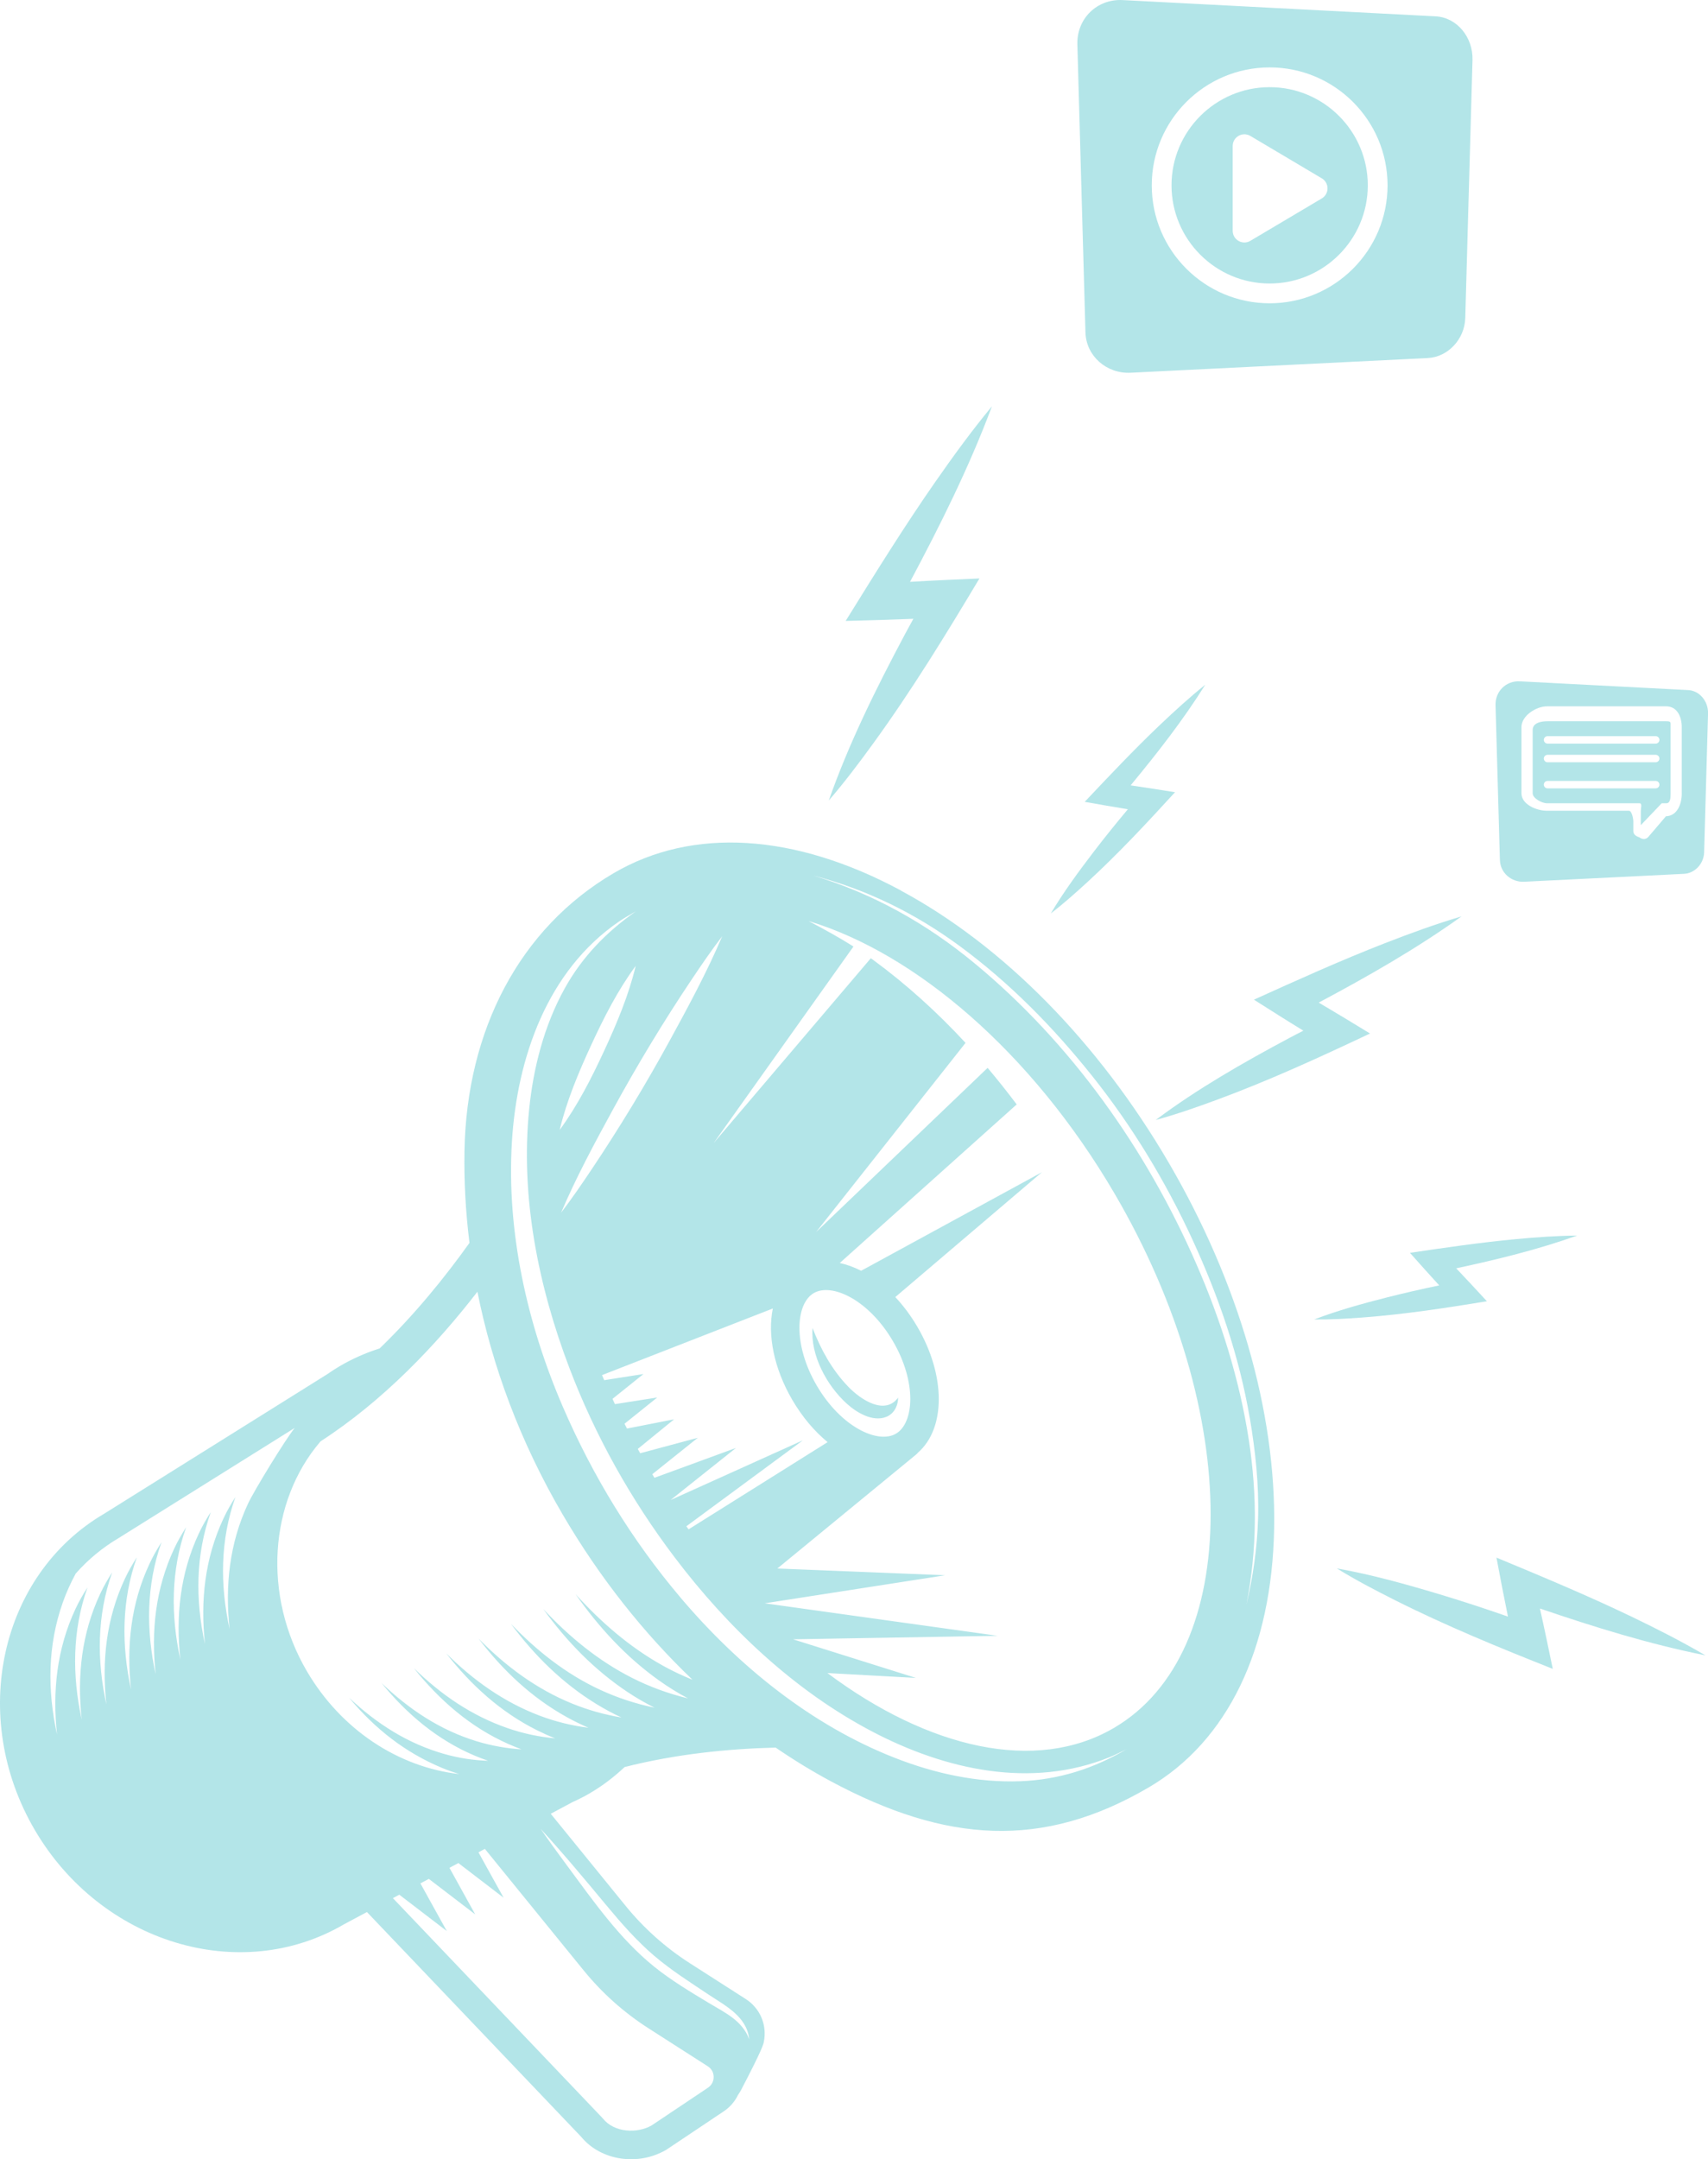 <?xml version="1.0" encoding="UTF-8"?><svg id="Camada_2" xmlns="http://www.w3.org/2000/svg" viewBox="0 0 458.07 578.87"><defs><style>.cls-1{fill:#00a7b3;}.cls-2{opacity:.3;}</style></defs><g id="Camada_1-2"><g class="cls-2"><path class="cls-1" d="m227.38,371.65c-4.29-4.47-7.27-9.94-9.46-15.6-.6,7.23,3.8,15.39,9.15,20.24,2.8,2.54,6.94,4.88,10.43,3.64,2.14-.76,3.32-2.83,3.38-5.25-3.42,4.68-9.67.96-13.5-3.02Z"/><path class="cls-1" d="m241.66,238.76c-28.57-15.38-55.93-17.05-77.06-4.68-25.2,14.76-39.46,42.05-40.03,74.49-.14,8.04.3,16.28,1.34,24.64-6.64,9.31-14.71,19.24-24.09,28.3-3.73,1.18-7.31,2.76-10.67,4.73-1.08.63-2.16,1.33-3.42,2.2l-59.74,37.35C-.06,422.21-8.44,460.26,9.32,490.59c17.76,30.33,55.03,41.65,82.95,25.3l6.14-3.28,57.49,60.3c5.25,6.35,15.22,7.87,22.78,3.44.07-.04.13-.08.19-.12l15.26-10.21c1.67-1.12,2.96-2.64,3.8-4.38.31-.42.58-.87.83-1.34,5.7-10.9,5.96-12.21,6.1-12.91.9-4.5-1.01-9-4.86-11.46l-14.97-9.59c-6.56-4.2-12.37-9.39-17.28-15.43l-20.05-24.65,5.78-3.09c1.8-.82,3.3-1.58,4.69-2.4,3.36-1.96,6.48-4.33,9.34-7.03,13.76-3.5,27.83-4.91,40.51-5.22,4.89,3.35,9.86,6.38,14.89,9.08,30.89,16.53,56.74,18.23,85.16,1.6,21.13-12.37,33.07-37.05,33.64-69.49.55-31.12-9.52-65.98-28.36-98.15-18.83-32.17-44.3-58.02-71.71-72.78Zm-57.59,170.43l31.26-23.05-35.48,16.01,17.54-13.97-21.87,8.01c-.19-.32-.38-.64-.58-.96l12.21-9.77-15.46,4.15c-.22-.39-.43-.77-.64-1.16l9.74-7.94-12.64,2.48c-.22-.43-.44-.86-.66-1.29l8.77-7.04-11.34,1.78c-.22-.47-.43-.94-.65-1.41l8.3-6.66-10.53,1.65c-.19-.45-.39-.9-.58-1.36l45.81-17.86c-1.46,7.01.24,15.99,5.23,24.53,2.69,4.59,5.95,8.41,9.46,11.3l-37.29,23.38c-.2-.27-.4-.55-.59-.82Zm56.22-24.83c-4.83,2.83-14.73-1.76-21.23-12.87-6.5-11.1-5.65-21.99-.82-24.81,4.83-2.83,14.73,1.76,21.23,12.87,6.5,11.1,5.65,21.99.82,24.81Zm-81.67-70.78c-2.62,3.91-5.28,7.8-8.14,11.54,4.04-9.49,8.97-18.63,13.92-27.69,6.51-11.91,13.57-23.6,21.14-34.89,2.62-3.91,5.28-7.8,8.15-11.54-4.04,9.49-8.97,18.63-13.92,27.69-6.5,11.91-13.58,23.59-21.15,34.89Zm-8.52-10.65c1.88-7.85,5.09-15.48,8.47-22.79,3.37-7.31,7.13-14.7,11.92-21.19-1.87,7.86-5.09,15.48-8.47,22.79-3.38,7.3-7.14,14.69-11.92,21.19Zm71.82,145.61l23.71,1.3-32.94-10.35,54.86-.94-62.46-8.71,48.41-7.52-45.02-1.81,37.17-30.52c.2-.16.37-.34.53-.54,7.42-6.45,7.54-20.61-.15-33.74-1.76-3-3.76-5.67-5.92-7.97l39.32-33.47-48.48,26.42c-1.91-.98-3.84-1.68-5.74-2.08l47.46-42.52c-2.51-3.34-5.11-6.61-7.8-9.8l-46,44.02,40.08-50.72c-7.54-8.15-15.79-15.66-24.92-22.35-.16-.12-.32-.23-.48-.34l-42.16,49.56,37.5-52.7c-3.89-2.47-7.94-4.68-12.03-6.83,28.63,8.62,59.85,35.14,82.06,73.07,34.41,58.79,34.34,123.05-.17,143.25-20.9,12.24-49.71,5.54-76.83-14.7Zm-60.2,119.45c-.07-.08-.13-.16-.21-.23l-56.14-58.88,1.72-.92,12.73,9.74-7.07-12.77,2.26-1.21,12.43,9.51-6.9-12.47,2.39-1.28,12.13,9.29-6.74-12.17,1.72-.92,26.47,32.55c4.95,6.08,10.8,11.31,17.4,15.54l15.92,10.2c.99.63,1.56,1.67,1.57,2.84.01,1.17-.54,2.22-1.51,2.88l-15.15,10.14c-3.83,2.18-9.95,1.97-13.03-1.84Zm-16.69-77.65c6.14,6.68,11.95,13.68,17.75,20.65,3.97,4.77,7.99,9.36,12.73,13.4,4.51,3.84,9.48,6.98,14.39,10.26,4.6,3.07,10.38,5.91,11.03,12.04-1.9-5.02-6.46-7.07-10.79-9.68-5.03-3.03-10.12-6.07-14.7-9.76-9.25-7.46-16.26-17.51-23.29-27-2.42-3.27-4.82-6.56-7.13-9.91Zm-96.67-45.48c-2.59-11.87-2.54-23.85,1.56-35.41-1.18,1.84-2.28,3.74-3.22,5.77-5,10.7-6.21,22.03-4.95,33.67-2.59-11.87-2.54-23.85,1.56-35.41-1.18,1.84-2.28,3.74-3.22,5.77-5,10.7-6.21,22.04-4.95,33.67-2.59-11.87-2.54-23.85,1.56-35.41-1.18,1.84-2.28,3.74-3.22,5.77-5,10.7-6.21,22.03-4.95,33.67-2.59-11.87-2.54-23.85,1.56-35.41-1.18,1.84-2.28,3.74-3.23,5.77-5,10.7-6.21,22.04-4.95,33.67-2.59-11.87-2.54-23.85,1.56-35.41-1.18,1.84-2.28,3.74-3.23,5.77-5,10.7-6.2,22.03-4.95,33.67-2.6-11.88-2.54-23.86,1.56-35.43.96-2.7,2.13-5.26,3.45-7.71,3.28-3.72,7.17-6.97,11.63-9.59l47.1-29.45c-2.66,3.33-10.89,16.82-12.5,20.26-5,10.7-6.21,22.04-4.95,33.67-2.6-11.87-2.54-23.85,1.56-35.41-1.18,1.84-2.28,3.74-3.22,5.77-5,10.7-6.21,22.03-4.95,33.67-2.6-11.87-2.54-23.85,1.56-35.41-1.18,1.84-2.28,3.74-3.22,5.77-5,10.7-6.21,22.04-4.95,33.67Zm128.31,5.61c2.53,1.81,5.15,3.42,7.85,4.87-5.18-1.27-10.22-3.07-15.11-5.56-9.06-4.61-16.81-11.02-23.72-18.42,6.29,8.69,13.64,16.27,22.59,22.25,2.35,1.57,4.77,2.96,7.26,4.21-5.02-1.04-9.92-2.62-14.71-4.85-9.11-4.24-16.9-10.43-23.81-17.64,6.35,8.54,13.83,15.94,22.94,21.52,2.19,1.34,4.42,2.54,6.7,3.6-4.46-.75-8.84-1.95-13.15-3.7-9.66-3.92-17.9-10.06-25.16-17.45,6.51,8.53,14.24,15.84,23.67,21.06,1.91,1.06,3.85,2,5.82,2.85-4.46-.57-8.86-1.63-13.2-3.28-9.58-3.65-17.74-9.48-24.96-16.67,6.63,8.49,14.58,15.73,24.28,20.58,1.63.81,3.27,1.55,4.93,2.21-4.31-.4-8.58-1.29-12.81-2.76-9.64-3.34-17.82-8.99-25.08-16.06,6.84,8.55,15.09,15.76,25.17,20.25,1.23.55,2.46,1.05,3.69,1.51-4.01-.25-8.01-.95-12-2.16-9.84-3-18.17-8.57-25.54-15.62,6.79,8.31,14.92,15.19,24.87,19.42,1.23.52,2.47,1,3.72,1.43-3.92-.13-7.84-.71-11.76-1.83-9.83-2.79-18.11-8.11-25.51-15.06,6.87,8.24,14.93,14.63,24.87,18.78,1.54.64,3.1,1.19,4.67,1.67-16.23-1.82-31.64-11.81-40.88-27.58-11.89-20.31-10.18-45.45,3.66-61.61,16.86-10.92,31.01-25.81,42.08-40.12,3.97,19.89,11.42,40.18,22.87,59.73,9.93,16.97,21.79,31.86,34.81,44.29-2.73-1.1-5.41-2.36-8.04-3.83-8.89-4.97-16.49-11.59-23.32-19.11,6.23,8.85,13.47,16.77,22.31,23.08Zm5.9-22.1c-13.06-15.4-23.64-32.72-31.63-51.24-9.55-22.13-15.12-46.84-13.65-71.02,1.37-22.46,9.46-45.87,28.72-59.05,1.47-1,3.03-1.86,4.56-2.76-7.89,5.52-14.43,12.22-19.12,20.69-5.49,9.91-8.39,21.13-9.53,32.36-2.38,23.52,2.43,47.41,10.77,69.36,6.89,18.13,16.5,35.29,28.2,50.75,14.25,18.84,32.09,35.8,53.14,46.82,19.49,10.19,42.44,15.35,63.49,6.84,1.56-.63,3.06-1.41,4.58-2.14-8.83,5.18-18.17,8.17-28.45,8.56-11.54.43-22.95-2.07-33.65-6.26-22.41-8.77-41.97-24.67-57.43-42.9Zm152.61-48.25c1.52,8.92,2.49,17.97,2.22,27.03-.24,7.85-1.32,15.4-3.12,23.04,2.88-14.7,2.92-29.29.65-44.1-2.48-16.21-7.5-32.11-14.04-47.13-13.41-30.81-33.65-59.36-59.63-80.8-12.87-10.62-27.22-18.65-43.2-23.45,14.33,3.73,27.36,10.12,39.29,18.9,13.48,9.92,25.1,21.75,35.52,34.8,10.71,13.4,19.73,28.3,26.91,43.87,7.03,15.25,12.56,31.26,15.39,47.84Z"/><path class="cls-1" d="m222.28,214.6c4.24-4.91,8.16-10.12,11.97-15.37,10.3-14.19,19.44-29.12,28.43-44.15-6.21.27-12.42.54-18.62.91,8.14-15.25,15.91-30.86,21.97-47.06-5.38,6.49-10.35,13.32-15.17,20.23-8.47,12.16-16.26,24.73-24.06,37.31,6.06-.15,12.11-.32,18.16-.57-.78,1.43-1.58,2.85-2.34,4.29-7.62,14.31-14.96,29.08-20.34,44.4Z"/><path class="cls-1" d="m309.97,300.26c5.53-1.51,10.96-3.41,16.33-5.39,14.04-5.17,27.61-11.41,41.13-17.79-4.57-2.79-9.14-5.57-13.76-8.29,13.14-7,26.19-14.43,38.3-23.11-6.96,2.06-13.8,4.56-20.56,7.19-11.89,4.63-23.5,9.88-35.12,15.14,4.41,2.8,8.81,5.59,13.26,8.31-1.24.65-2.5,1.28-3.73,1.94-12.32,6.58-24.66,13.61-35.85,21.99Z"/><path class="cls-1" d="m303.22,210.56c7.13-8.62,14.09-17.51,20.02-26.99-4.25,3.42-8.29,7.11-12.24,10.86-6.94,6.61-13.51,13.57-20.09,20.54,3.86.69,7.71,1.36,11.57,1.99-3.08,3.68-6.1,7.41-9.02,11.22-4.12,5.38-8.17,10.89-11.65,16.72,3.41-2.63,6.64-5.5,9.81-8.41,8.28-7.6,15.93-15.81,23.51-24.1-3.97-.63-7.95-1.26-11.93-1.84Z"/><path class="cls-1" d="m398.77,348.86c-2.73-2.96-5.45-5.91-8.23-8.83,10.94-2.34,21.9-5.02,32.44-8.78-5.45.05-10.91.44-16.34.95-9.55.89-19.02,2.28-28.5,3.68,2.6,2.93,5.21,5.85,7.85,8.73-4.7.98-9.38,2.04-14.03,3.22-6.57,1.67-13.16,3.49-19.5,5.91,4.31.05,8.62-.2,12.91-.52,11.21-.84,22.3-2.54,33.38-4.35Z"/><path class="cls-1" d="m457.36,443.79c-6.45-3.79-13.15-7.18-19.89-10.42-11.86-5.69-23.99-10.74-36.13-15.78.99,5.28,2,10.55,3.08,15.81-6.22-2.17-12.47-4.22-18.78-6.11-8.91-2.67-17.95-5.18-27.12-6.81,5.03,3.1,10.29,5.85,15.56,8.5,13.78,6.93,28.03,12.75,42.36,18.44-1.12-5.41-2.24-10.81-3.45-16.19,14.52,4.96,29.32,9.55,44.37,12.56Z"/></g><g class="cls-2"><path class="cls-1" d="m340.51,23.37c-14.51,0-26.32,11.81-26.32,26.32s11.81,26.32,26.32,26.32,26.32-11.81,26.32-26.32-11.81-26.32-26.32-26.32Zm13.98,29.83l-19.16,11.37c-2.09,1.24-4.73-.27-4.73-2.7v-22.73c0-2.43,2.64-3.93,4.73-2.7l19.16,11.37c2.05,1.21,2.05,4.18,0,5.39Z"/><path class="cls-1" d="m385.01,4.38L301.07.02c-6.86-.36-12.33,4.99-12.13,11.9l2.17,77.2c.18,6.31,5.64,11.13,12.11,10.81l79.72-3.94c5.4-.27,9.87-5.06,10.03-10.74l1.94-69.16c.17-6.16-4.22-11.42-9.89-11.71Zm-44.5,76.93c-17.44,0-31.62-14.18-31.62-31.62s14.18-31.62,31.62-31.62,31.62,14.18,31.62,31.62-14.18,31.62-31.62,31.62Z"/></g><g class="cls-2"><path class="cls-1" d="m452.75,185.01l-45.14-2.35c-3.69-.19-6.63,2.68-6.52,6.4l1.17,41.52c.1,3.39,3.03,5.98,6.51,5.81l42.87-2.12c2.91-.14,5.31-2.72,5.39-5.77l1.05-37.19c.09-3.31-2.27-6.14-5.32-6.3Zm-1.71,27.68c0,2.93-1.26,6.07-4.24,6.14l-4.77,5.58c-.28.33-.72.52-1.16.52-.53,0-.97-.27-1.22-.45-.53-.18-1.61-.58-1.61-1.66v-2.62c0-.76-.41-2.84-1.17-2.84h-21.95c-2.93,0-6.88-1.74-6.88-4.67v-17.75c0-3.05,3.93-5.58,6.88-5.58h31.91c2.9,0,4.2,2.68,4.2,5.58v17.75Z"/><path class="cls-1" d="m446.84,193.36h-31.91c-1.37,0-3.88.33-3.88,2.31v17.02c0,1.36,2.52,2.67,3.88,2.67h24.79c.76,0,.33,1.25.33,2v3.86l5.6-5.86h1.19c1.11,0,1.2-1.3,1.2-2.67v-17.75c0-1.35.15-1.58-1.2-1.58Zm-2.8,18h-29c-.55,0-1-.45-1-1s.45-1,1-1h29c.55,0,1,.45,1,1s-.45,1-1,1Zm0-7h-29c-.55,0-1-.45-1-1s.45-1,1-1h29c.55,0,1,.45,1,1s-.45,1-1,1Zm0-5h-29c-.55,0-1-.45-1-1s.45-1,1-1h29c.55,0,1,.45,1,1s-.45,1-1,1Z"/></g></g></svg>